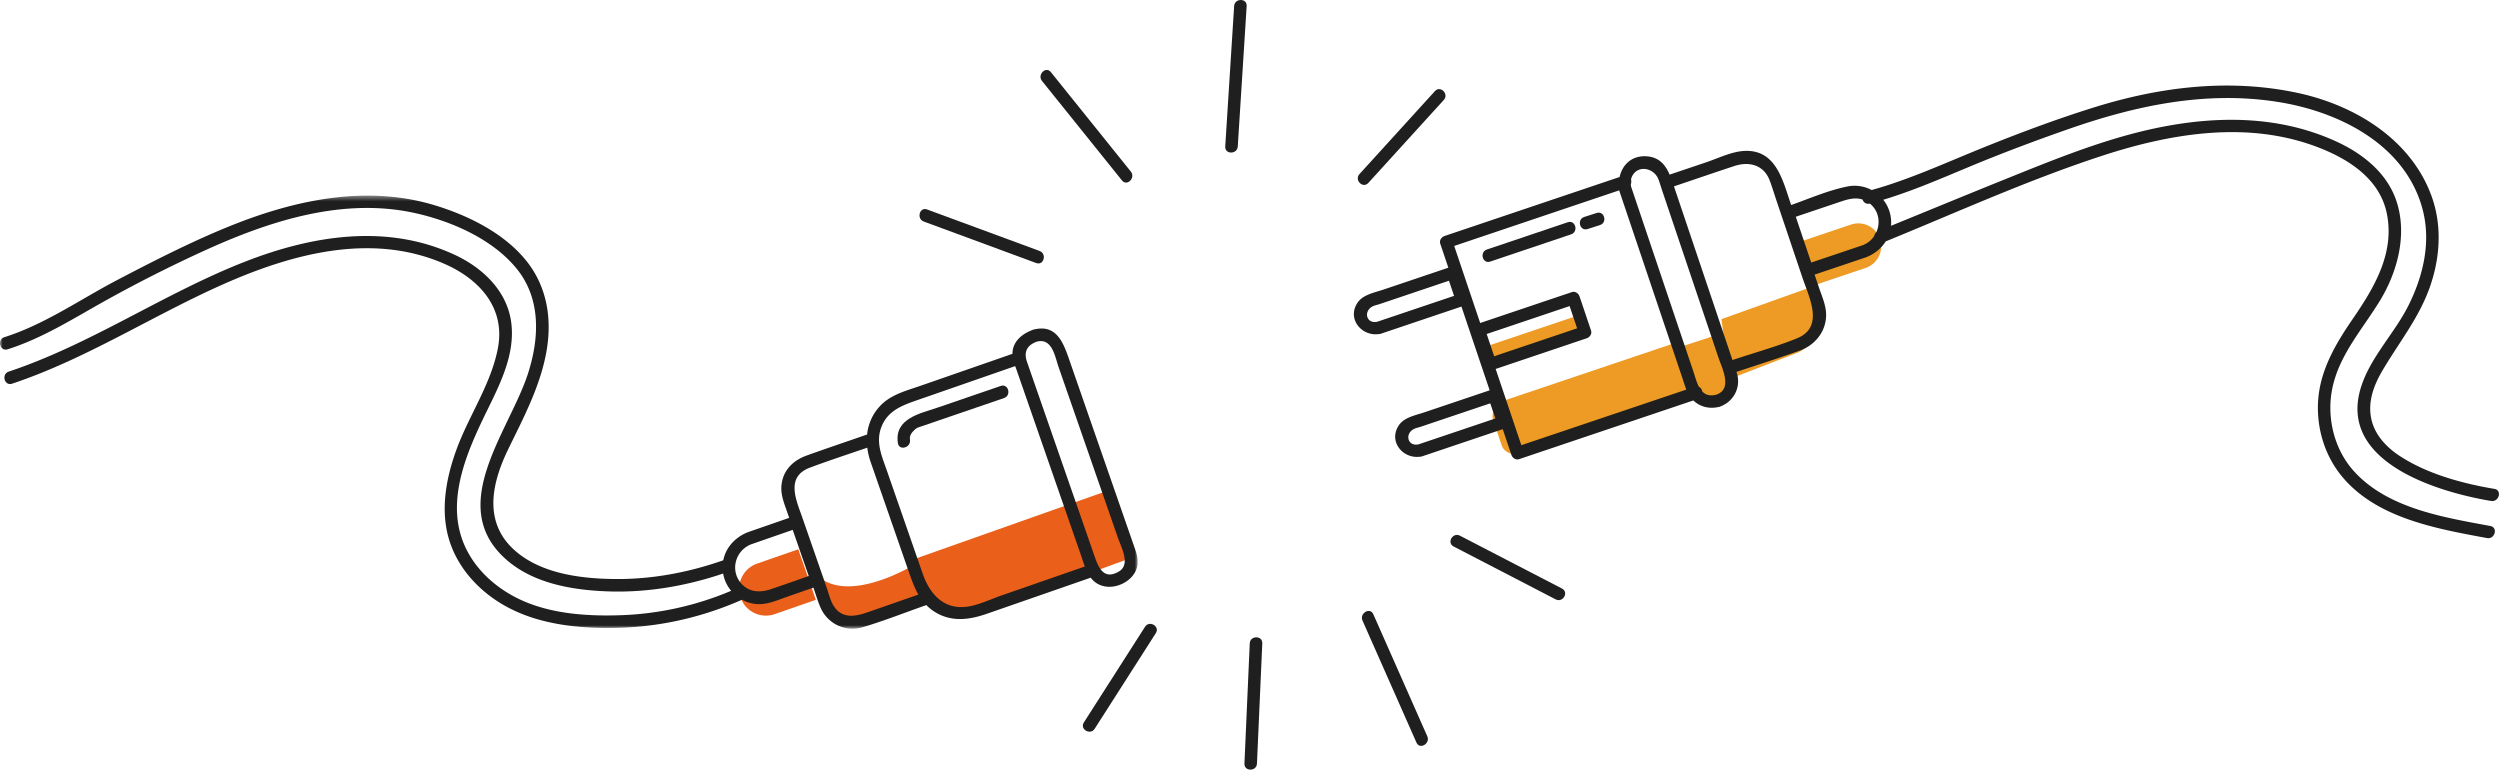 <svg xmlns="http://www.w3.org/2000/svg" xmlns:xlink="http://www.w3.org/1999/xlink" width="466" height="144" viewBox="0 0 466 144">
    <defs>
        <path id="a" d="M0 .42h212.07v80.728H0z"/>
    </defs>
    <g fill="none" fill-rule="evenodd">
        <path fill="#EA601B" d="M151.934 106.868l1.923 5.535c.975 2.804 3.935 4.324 6.612 3.393l12.025-4.18-2.282-6.247s-12.566 7.716-18.278 1.5M170.5 104.186l1.043 3.148c1.796 5.426 7.442 8.295 12.61 6.41l25.81-9.418-4.178-12.621-35.285 12.48zM141.127 105.054l7.671-2.666 3.275 9.423-7.671 2.666a4.987 4.987 0 1 1-3.275-9.423"/>
        <path fill="#ED9B24" d="M347.75 49.943l-10.753 3.623-2.723-8.083 10.752-3.622a4.264 4.264 0 1 1 2.724 8.082M337.298 53.62l-16.427 5.87 1.51 11.155 12.59-4.865c3.145-1.215 5.2-5.86 4.59-10.372-.183-1.344-1.217-2.162-2.263-1.788"/>
        <path fill="#ED9B24" d="M312.907 64.765l2.58 7.657c.646 1.917 2.765 2.933 4.733 2.27l.061-.02c1.969-.663 3.04-2.755 2.394-4.671l-2.559-7.599"/>
        <path fill="#ED9B24" d="M318.615 72.7L284.26 84.485c-1.91.643-3.856-.014-4.346-1.47l-1.594-4.73c-.49-1.454.661-3.156 2.572-3.8L313 63.669M277.782 67.883l17.666-5.953-1.08-3.206-17.667 5.952z"/>
        <path fill="#1E1F1E" d="M347.224 45.7l-9.613 3.24-2.876-8.538 7.956-2.68c1.491-.502 2.97-1.024 4.482-.527.183.52.678.93 1.367.75 1.665 1.332 2.012 3.546 1.22 5.33-.229.197-.36.459-.404.734a4.572 4.572 0 0 1-2.132 1.692m-12.257 17.357c-3.9 1.583-8.042 2.713-12.034 4.055l-2.869-8.517-8-23.747-.038-.11c3.76-1.267 7.511-2.56 11.28-3.8 2.704-.89 5.435-.221 6.55 2.665.45 1.164.802 2.376 1.2 3.558l4.928 14.624c1.232 3.66 4.125 9.185-1.017 11.272M319.91 73.566c-1.204.318-2.014.015-2.603-.59-.067-.37-.282-.702-.61-.857-.494-.917-.78-2.073-1.1-3.019l-3.128-9.286-6.072-18.022-2.304-6.838c-.01-.031-.026-.056-.038-.085a5.109 5.109 0 0 1-.077-.515 1.31 1.31 0 0 0 .047-.854c.022-.12.035-.244.077-.354.944-2.5 4.086-1.952 4.985.177.267.629.443 1.313.661 1.96l6.82 20.243 3.745 11.115c.683 2.026 2.706 5.878-.403 6.925m-33.219 8.37l-3.113 1.048-4.787-14.211 16.967-5.717c.572-.193 1.026-.81.815-1.436-.713-2.119-1.427-4.237-2.142-6.356-.192-.572-.81-1.027-1.436-.816l-17.09 5.759-3.541-10.51-1.299-3.853 28.05-9.451 2.705-.91c.008.03.01.06.022.091l.261.777 3.591 10.658 5.985 17.766 1.837 5.45c.266.789.506 1.591.799 2.371l.012.028-27.636 9.312m-22.256.883c-2.02.461-2.64-1.893-.935-2.828.39-.214.91-.306 1.33-.447l5.345-1.801 7.61-2.563.95 2.822-14.3 4.817m12.682-20.56l15.456-5.207 1.397 4.146-15.456 5.208c-.465-1.383-.93-2.765-1.397-4.148m-20.382-2.292c-2.019.46-2.64-1.893-.935-2.828.39-.214.911-.306 1.33-.447l5.345-1.801 7.609-2.564.95 2.822c-4.766 1.607-9.532 3.212-14.299 4.818m183.32 12.31C435.8 86.114 454.277 91.697 464.34 93.38c1.47.246 2.103-2.003.622-2.252-6.05-1.01-12.836-2.866-17.966-6.348-2.298-1.56-4.332-3.806-4.96-6.58-.72-3.168.367-6.232 1.95-8.95 3.066-5.27 6.845-9.848 8.915-15.677 1.963-5.53 2.348-11.609.285-17.171-3.905-10.533-14.314-16.806-24.873-19.076-12.724-2.734-25.602-1.164-37.911 2.67-7.235 2.254-14.389 4.943-21.407 7.793-6.652 2.7-13.192 5.707-20.122 7.633a6.731 6.731 0 0 0-4.48-.668c-3.552.702-7.075 2.241-10.52 3.464l-.179-.532c-1.447-4.295-2.764-9.83-8.532-9.553-2.388.116-4.938 1.383-7.16 2.132-2.261.76-4.52 1.522-6.78 2.284h-.001c-.764-1.752-1.881-3.214-4.193-3.406-2.838-.235-4.64 1.57-5.129 3.85l-28.466 9.592-4.155 1.4c-.572.192-1.027.81-.816 1.435l1.51 4.481-12.162 4.099c-1.58.532-3.721.919-4.73 2.373-2.068 2.981.668 6.327 3.879 5.904.124.001.255-.013.397-.06.092-.021.176-.05.252-.085l14.805-4.988c1.752 5.204 3.506 10.407 5.26 15.61l-12.162 4.099c-1.582.532-3.723.92-4.731 2.373-2.068 2.981.668 6.328 3.878 5.905.125.001.256-.013.398-.06.092-.022.175-.05.252-.086l14.804-4.988 1.608 4.773c.193.573.81 1.027 1.437.816l29.217-9.843c1.088-.368 2.177-.734 3.266-1.1 1.185 1.137 2.85 1.613 4.618 1.234.087-.01.177-.028.272-.06.098-.026.185-.062.264-.103 2.34-.93 3.652-3.389 3.041-5.871-.043-.175-.102-.347-.158-.52 3.955-1.329 7.95-2.57 11.87-4 3.214-1.173 5.331-4.287 4.745-7.762-.235-1.397-.837-2.775-1.286-4.11l-.764-2.264 9.602-3.235c1.573-.615 2.842-1.662 3.66-2.964 13.385-5.464 26.679-11.504 40.43-15.986 12.946-4.22 27.225-6.567 40.292-1.493 5.64 2.19 11.316 5.853 12.653 12.177 1.579 7.46-2.35 13.966-6.385 19.84-3.227 4.698-6.144 9.696-6.417 15.535-.227 4.838 1.256 9.76 4.3 13.54 6.415 7.97 17.725 9.935 27.203 11.692 1.469.272 2.098-1.978.62-2.252-8.758-1.623-19.197-3.282-25.469-10.258-3.637-4.045-5.052-9.895-4.024-15.202 1.219-6.303 5.586-11.12 8.847-16.428 3.32-5.405 5.199-12.368 3.173-18.585-1.711-5.248-6.186-8.845-11.039-11.103-12.286-5.718-26.05-4.848-38.832-1.376-7.696 2.09-15.09 5.091-22.476 8.066-7.31 2.943-14.594 5.951-21.891 8.927a6.845 6.845 0 0 0-1.445-4.846c5.445-1.648 10.673-3.912 15.922-6.104 6.1-2.545 12.31-4.873 18.548-7.055 12.645-4.421 25.692-7.203 39.103-5.074 11.293 1.793 23.473 7.802 26.85 19.637 1.768 6.195.298 12.638-2.519 18.279-2.622 5.25-7.153 9.698-8.892 15.355"/>
        <path fill="#1E1F1E" d="M292.242 41.425l-15.086 5.083c-1.417.478-.81 2.733.62 2.252l15.087-5.083c1.417-.477.809-2.734-.621-2.252M297.625 39.697l-2.33.746c-1.425.456-.816 2.711.621 2.252.777-.25 1.554-.498 2.33-.746 1.426-.456.816-2.712-.62-2.252M230.044 1.124l-1.66 26.188c-.095 1.5 2.24 1.494 2.335 0l1.66-26.188c.095-1.501-2.24-1.496-2.335 0M253.967 115.667l10.064 22.757c.606 1.372 2.62.185 2.017-1.178l-10.064-22.758c-.606-1.371-2.62-.184-2.017 1.179M194.227 15.089l14.91 18.545c.943 1.171 2.586-.49 1.652-1.651l-14.91-18.545c-.942-1.171-2.585.49-1.652 1.65M270.953 101.866l19.031 9.859c1.333.69 2.515-1.324 1.179-2.017L272.13 99.85c-1.332-.692-2.515 1.323-1.178 2.016M234.298 142.335l.99-22.413c.067-1.503-2.268-1.499-2.335 0l-.99 22.413c-.067 1.502 2.268 1.499 2.335 0M204.047 135.844c3.8-5.945 7.602-11.89 11.403-17.834.812-1.27-1.208-2.443-2.016-1.179l-11.403 17.835c-.812 1.27 1.208 2.441 2.016 1.178M255.055 34.1c4.69-5.157 9.38-10.314 14.072-15.47 1.009-1.11-.638-2.765-1.652-1.651l-14.071 15.47c-1.01 1.11.637 2.766 1.65 1.651"/>
        <g transform="translate(0 36.044)">
            <mask id="b" fill="#fff">
                <use xlink:href="#a"/>
            </mask>
            <path fill="#1E1F1E" d="M208.588 70.464c-2.708 1.632-3.742-.517-4.46-2.529-.104-.298-.209-.597-.312-.896l-.001-.004-2.959-8.511-8.038-23.129-1.431-4.118-.001-.001c-.56-1.772.075-3.005 1.901-3.64 2.843-.738 3.365 2.823 4.038 4.76l3.46 9.955 7.604 21.881c.622 1.788 2.38 4.918.199 6.232m-28.704 6.623c-4.155.376-6.645-2.604-7.87-6.13l-6.721-19.336c-.894-2.575-2.046-5.094-1.078-7.86 1.176-3.36 4.144-4.307 7.133-5.346l17.884-6.216c.068.184.135.366.198.547l1.132 3.257 10.281 29.582.582 1.672c.259.747.498 1.538.786 2.295l-15.595 5.42c-2.107.732-4.479 1.91-6.732 2.115m-18.235 1.02c-2.328.81-4.81 1.231-6.33-1.349-.57-.967-.844-2.17-1.208-3.218l-4.528-13.03c-1.152-3.313-3.226-7.657 1.391-9.388 3.53-1.322 7.122-2.492 10.687-3.718.116.92.34 1.846.659 2.76l7.038 20.253c.535 1.54 1.057 3.035 1.832 4.375l-9.541 3.316m-17.962-4.329c-2.022.684-4.124.605-5.6-1.16-2.023-2.42-.981-6.045 1.91-7.197l7.765-2.699 2.99 8.604c-2.353.822-4.704 1.654-7.065 2.452m67.921-7.386l-7.704-22.166c-1.505-4.33-3.01-8.658-4.513-12.988-1.083-3.114-2.286-6.791-6.41-5.918a1.23 1.23 0 0 0-.314.063 1.306 1.306 0 0 0-.256.096c-2.028.772-3.69 2.23-3.689 4.43l-17.19 5.974c-2.706.94-5.619 1.658-7.604 3.878a9.033 9.033 0 0 0-2.3 5.19c-3.758 1.303-7.531 2.573-11.274 3.918-2.486.895-4.358 2.693-4.675 5.432-.2 1.734.408 3.249.96 4.841.157.446.312.894.467 1.34l-7.73 2.687c-2.354.939-4.088 2.854-4.557 5.225-6.403 2.244-13.14 3.529-19.938 3.492-6.364-.035-13.947-.923-18.912-5.32-5.922-5.247-4.328-12.513-1.238-18.873 2.918-6.009 6.157-12.062 7.216-18.74.956-6.023-.125-11.947-4.098-16.7-4.18-5-10.739-8.2-16.876-10.053-12.87-3.883-26.332-.91-38.464 4.038-7.067 2.884-13.877 6.368-20.637 9.902C14.913 19.78 8.353 24.417.812 26.81c-1.427.453-.817 2.708.62 2.252 6.334-2.009 11.957-5.552 17.711-8.781a257.964 257.964 0 0 1 18.684-9.48C50.183 5.136 64.094.594 77.757 3.762c6.648 1.541 13.993 4.783 18.44 10.144 4.681 5.641 4.361 13.012 2.232 19.645-3.443 10.72-15.418 24.647-4.11 34.666 5.143 4.558 12.554 5.769 19.204 5.98 7.209.228 14.448-1.022 21.27-3.334a6.829 6.829 0 0 0 1.494 3.218 57.845 57.845 0 0 1-20.48 4.548c-6.47.227-13.571-.247-19.448-3.204-5.124-2.579-9.384-6.975-10.722-12.67-1.638-6.967 1.367-14.363 4.324-20.555 2.65-5.552 6.087-11.503 5.364-17.89-.677-5.986-5.235-10.356-10.464-12.808-12.69-5.948-26.673-3.675-39.28 1.265-15.061 5.902-28.575 15.332-43.95 20.456-1.42.473-.812 2.73.62 2.252C16.005 30.891 28.284 22.87 41.48 17c12.842-5.714 27.696-9.769 41.242-3.916 6.532 2.822 11.508 8.156 10.098 15.71-1.252 6.71-5.421 12.613-7.738 18.978-2.136 5.865-3.238 12.417-.807 18.365 2.006 4.907 6 8.773 10.669 11.182 6.204 3.203 13.638 3.856 20.519 3.655 7.9-.23 15.635-2.036 22.856-5.23a6.805 6.805 0 0 0 2.469.786c2.12.243 4.136-.714 6.094-1.394 1.58-.55 3.16-1.1 4.74-1.648.424 1.23.798 2.496 1.313 3.691 1.33 3.08 4.651 4.642 7.858 3.694 4.006-1.185 7.932-2.752 11.878-4.127.374.376.777.738 1.252 1.061 3.177 2.167 6.619 1.743 10.016.562l19.37-6.732c.612.798 1.435 1.401 2.644 1.625 2.364.439 5.26-1.096 5.95-3.436.35-1.194.094-2.31-.296-3.433" mask="url(#b)"/>
        </g>
        <path fill="#1E1F1E" d="M186.542 71.941l-11.696 4.01c-3.293 1.13-8.182 2.015-7.479 6.652.225 1.481 2.476.852 2.252-.62-.14-.924.417-1.437 1.01-2.004.07-.067.33-.21.414-.264.29-.114.598-.2.889-.3l5.623-1.928 9.607-3.294c1.414-.484.807-2.74-.62-2.252M193.779 46.78l-20.968-7.736c-1.412-.52-2.021 1.736-.62 2.253l20.968 7.735c1.412.52 2.02-1.735.62-2.252"/>
    </g>
</svg>
